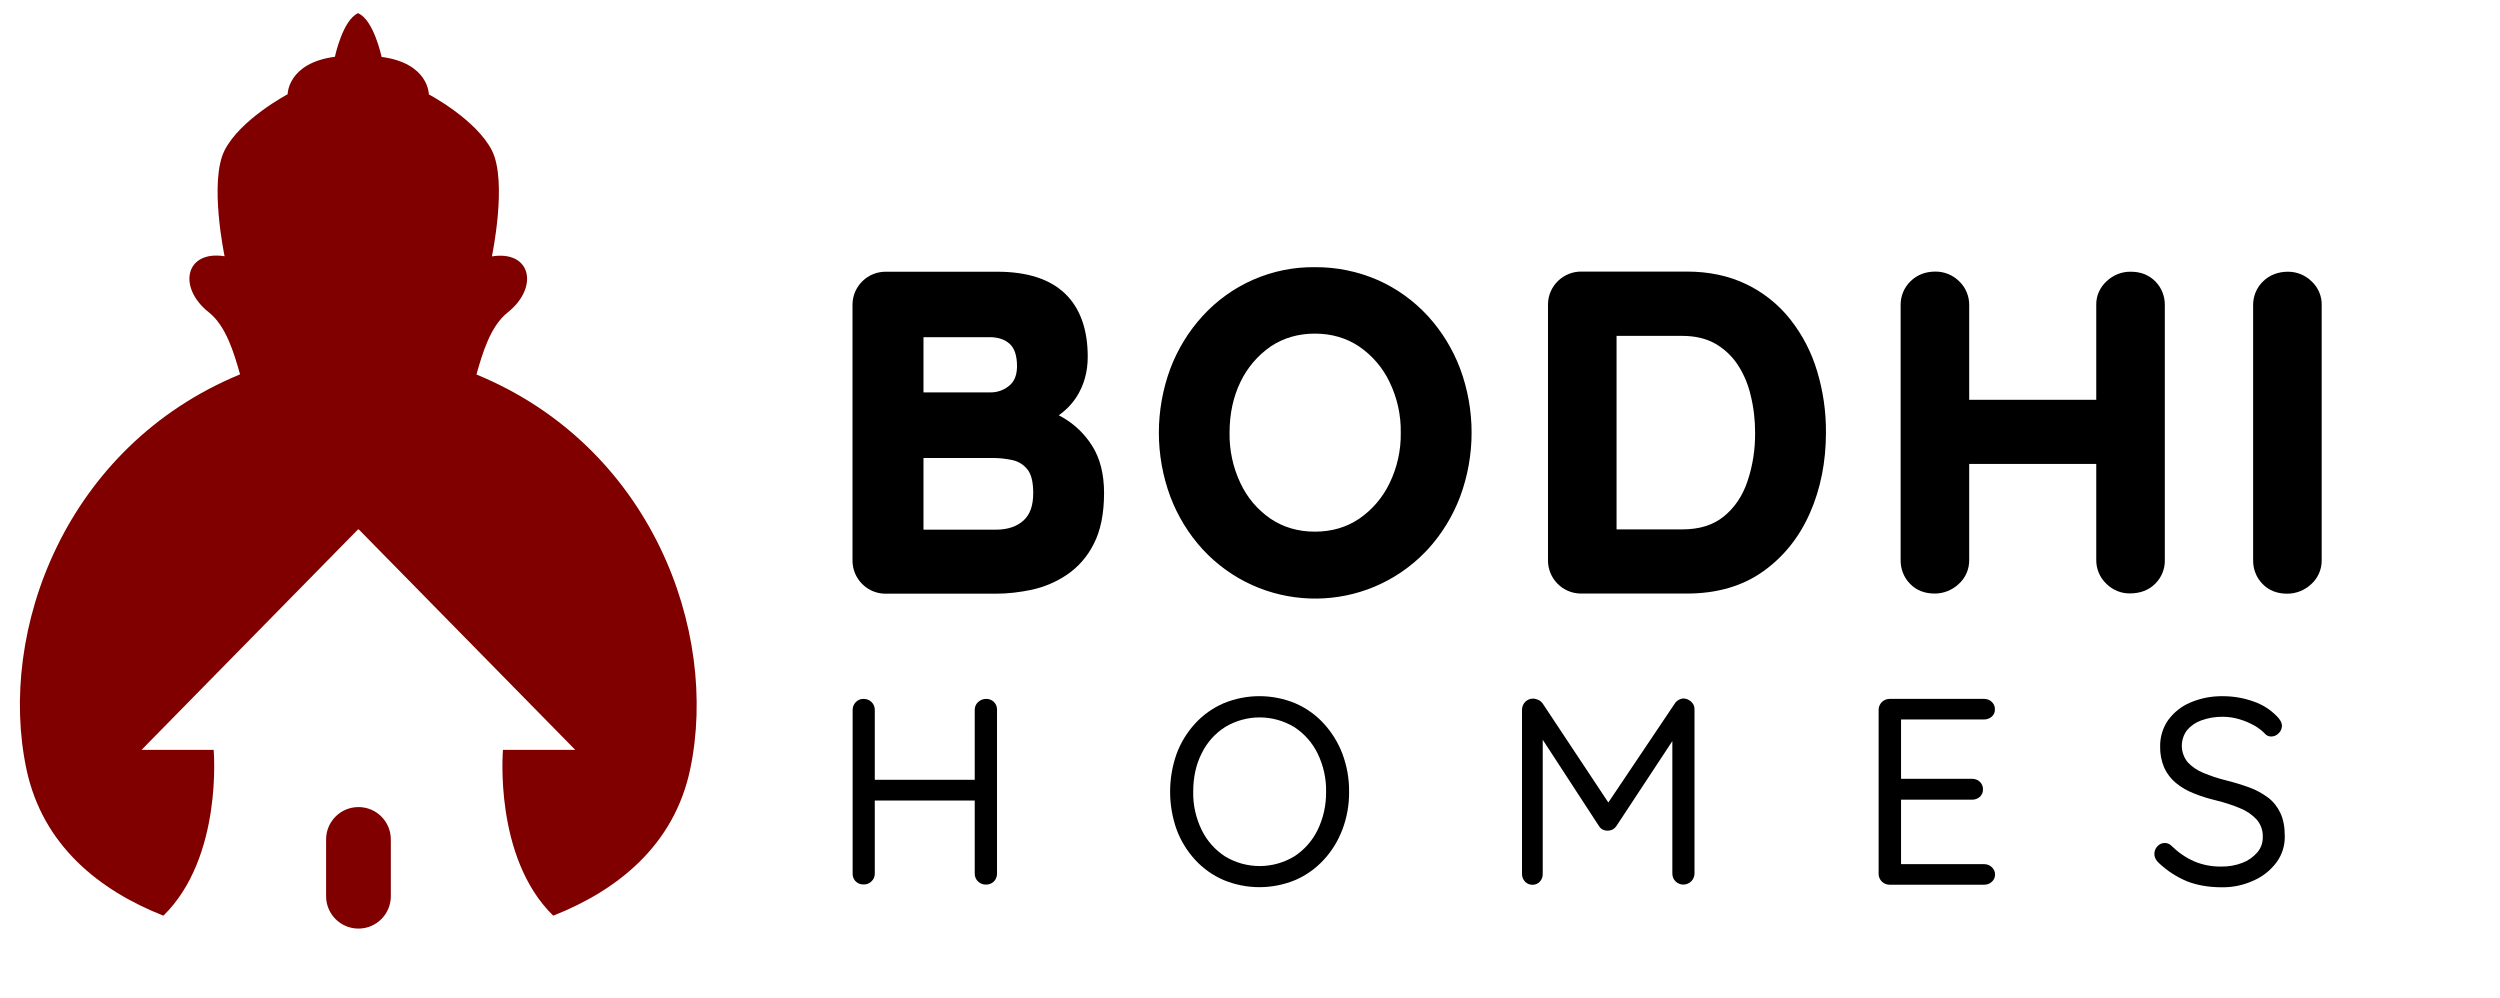 <?xml version="1.0" encoding="utf-8"?>
<!-- Generator: Adobe Illustrator 25.2.0, SVG Export Plug-In . SVG Version: 6.00 Build 0)  -->
<svg version="1.1" id="Layer_1" xmlns="http://www.w3.org/2000/svg" xmlns:xlink="http://www.w3.org/1999/xlink" x="0px" y="0px"
	 viewBox="0 0 1761 703" style="enable-background:new 0 0 1761 703;" xml:space="preserve">
<style type="text/css">
	.st0{fill:#800000;}
</style>
<path d="M748.5,294c-0.9-0.5-1.8-1-2.7-1.5c5-3.5,9.2-7.8,12.5-12.9c5.2-8.1,7.9-17.6,7.9-28.2c0-19.5-5.4-34.5-16.1-44.7
	s-26.7-15.3-47.7-15.3h-78.2c-12.9-0.2-23.5,10.1-23.7,22.9c0,0.3,0,0.5,0,0.8v179.4c-0.2,12.9,10.1,23.5,22.9,23.7
	c0.3,0,0.5,0,0.8,0h77.3c8.4,0,16.7-1,24.9-2.7c8.9-1.9,17.3-5.4,24.9-10.5c8.2-5.5,14.8-13.1,19.2-22c4.8-9.3,7.2-21.4,7.2-35.7
	c0-13.3-2.8-24.4-8.3-33.1C764.2,305.8,757,298.9,748.5,294z M650.5,322.6h48.9c4.5,0,8.9,0.5,13.3,1.4c4.2,0.8,8,3,10.7,6.3
	c2.9,3.2,4.4,8.9,4.4,17c0,8.8-2.2,15.1-6.8,19.3s-11.1,6.5-19.4,6.5h-51.1L650.5,322.6z M711,271.6c-3.6,3.1-8.3,4.8-13.1,4.8
	h-47.4v-38.9h46.5c6.1,0,10.8,1.6,14.3,4.8c3.4,3.1,5.1,8.4,5.1,15.9C716.3,264.2,714.6,268.6,711,271.6L711,271.6z"/>
<path d="M1005.7,222.5c-9.9-10.7-21.8-19.3-35.1-25.2c-14-6.1-29.1-9.2-44.3-9.1c-30-0.4-58.8,12.1-79.1,34.3
	c-9.9,10.8-17.6,23.4-22.8,37.1c-10.8,29.2-10.8,61.2,0,90.3c5.2,13.7,12.9,26.3,22.8,37.1c40.5,43.8,108.8,46.4,152.6,5.9
	c2-1.9,4-3.9,5.9-5.9c9.9-10.8,17.6-23.4,22.8-37.1c10.8-29.1,10.8-61.2,0-90.3C1023.3,245.9,1015.6,233.3,1005.7,222.5z
	 M986.7,304.8c0.2,12.3-2.5,24.5-7.9,35.6c-4.8,10-12.2,18.7-21.4,25c-8.9,6-19.3,9.1-31.2,9.1s-22.3-3.1-31.2-9.1
	c-9.2-6.3-16.5-14.9-21.2-25c-5.3-11.1-7.9-23.3-7.7-35.6c0-13.3,2.6-25.3,7.7-35.8c4.8-10,12.1-18.6,21.2-24.9
	c8.9-6,19.4-9.1,31.2-9.1s22.3,3.1,31.2,9.1c9.2,6.3,16.6,14.9,21.4,25C984.2,280.2,986.9,292.4,986.7,304.8z"/>
<path d="M1261.1,225c-8.3-10.5-18.9-19-31-24.8c-12.2-5.9-26.3-8.9-41.8-8.9h-74.2c-12.9-0.2-23.5,10.1-23.7,22.9c0,0.3,0,0.5,0,0.8
	v179.4c-0.2,12.9,10.1,23.5,22.9,23.7c0.3,0,0.5,0,0.8,0h74.2c21,0,39-5.2,53.5-15.5s25.6-24.1,33.1-41.2
	c7.5-17,11.3-36.1,11.3-56.7c0.1-14.7-2-29.4-6.3-43.5C1276,248.1,1269.6,235.8,1261.1,225z M1236.3,304.8
	c0.1,11.8-1.7,23.5-5.5,34.6c-3.5,10.2-9.1,18.4-16.7,24.5c-7.4,6-17.1,9-29,9h-46.4V236.6h46.4c8.8,0,16.5,1.8,22.8,5.3
	c6.3,3.5,11.7,8.5,15.8,14.5c4.4,6.6,7.6,14,9.4,21.8C1235.3,286.9,1236.3,295.8,1236.3,304.8L1236.3,304.8z"/>
<path d="M1500.9,191.4c-6.3-0.1-12.3,2.3-16.9,6.6c-4.8,4.3-7.6,10.5-7.4,17v66.6h-89.5v-66.6c0.1-6.4-2.5-12.6-7.2-17
	c-4.4-4.3-10.3-6.7-16.5-6.7c-7.1,0-13,2.3-17.6,6.8c-4.6,4.4-7.1,10.6-7,16.9v179.4c-0.1,6.3,2.2,12.3,6.6,16.8
	c4.4,4.6,10.3,6.9,17.4,6.9c6.3,0,12.3-2.4,16.9-6.7c4.8-4.3,7.5-10.5,7.4-17v-67.6h89.5v67.5c-0.1,6.4,2.5,12.6,7.2,17
	c4.4,4.3,10.3,6.8,16.5,6.7c7.3,0,13.3-2.3,17.8-6.8c4.5-4.4,7-10.6,6.8-16.9V215.1c0.1-6.3-2.2-12.3-6.6-16.8
	C1513.8,193.7,1508,191.4,1500.9,191.4z"/>
<path d="M1628.2,198.1c-4.4-4.3-10.3-6.7-16.5-6.7c-7,0-13,2.3-17.6,6.8c-4.6,4.4-7.1,10.6-7,16.9v179.4c-0.1,6.3,2.2,12.3,6.6,16.8
	c4.4,4.6,10.3,6.9,17.4,6.9c6.3,0,12.3-2.4,16.9-6.7c4.8-4.3,7.5-10.5,7.4-17V215.1C1635.6,208.6,1632.9,202.4,1628.2,198.1z"/>
<path d="M608.5,492.3c4.2,0,7.7,3.4,7.7,7.6c0,0,0,0,0,0v115.5c0,2.1-0.8,4-2.3,5.4c-1.5,1.5-3.5,2.3-5.5,2.2
	c-4.2,0.2-7.7-3-7.8-7.2c0-0.2,0-0.3,0-0.5V500c0-2,0.8-4,2.2-5.4C604.3,493,606.4,492.2,608.5,492.3z M607.8,549.3h86.9l-0.2,14.6
	h-87.3L607.8,549.3z M694.5,492.3c4.1-0.2,7.7,3,7.8,7.2c0,0.2,0,0.4,0,0.5v115.5c0,2-0.8,4-2.2,5.4c-1.5,1.5-3.6,2.3-5.8,2.2
	c-4.2,0-7.7-3.4-7.7-7.7V500c0-2.1,0.8-4,2.3-5.4C690.5,493.1,692.5,492.3,694.5,492.3L694.5,492.3z"/>
<path d="M950.3,557.7c0.1,9.1-1.5,18.1-4.7,26.6c-3,7.9-7.4,15.2-13.2,21.4c-5.6,6.1-12.4,10.9-20,14.2c-16.2,6.7-34.3,6.7-50.5,0
	c-7.6-3.3-14.4-8.1-20-14.2c-5.7-6.2-10.2-13.5-13.1-21.4c-6.1-17.2-6.1-36,0-53.3c2.9-7.9,7.4-15.2,13.1-21.4
	c5.6-6.1,12.4-10.9,20-14.2c16.2-6.7,34.3-6.7,50.5,0c7.6,3.3,14.4,8.1,20,14.2c5.7,6.2,10.2,13.5,13.2,21.4
	C948.8,539.6,950.4,548.6,950.3,557.7z M934.1,557.7c0.2-9.3-1.9-18.6-6-27c-3.7-7.6-9.4-14-16.5-18.6c-15-9-33.6-9-48.6,0
	c-7.1,4.5-12.8,10.9-16.5,18.5c-4,7.8-6,16.9-6,27.1c-0.2,9.3,1.9,18.6,6,27c3.7,7.6,9.4,14,16.5,18.6c15,9,33.6,9,48.6,0
	c7.1-4.6,12.8-11,16.5-18.6C932.2,576.3,934.2,567.1,934.1,557.7z"/>
<path d="M1079.9,492.1c1.3,0,2.5,0.4,3.7,0.9c1.3,0.6,2.3,1.5,3.1,2.6l49.6,74.8l-6.7-0.2l50.1-74.6c1.4-2.2,3.8-3.5,6.3-3.6
	c2,0.1,3.9,1,5.3,2.3c1.5,1.4,2.4,3.3,2.3,5.3v115.7c0,2-0.8,4-2.2,5.4c-3,3.1-7.9,3.2-11,0.3c-1.6-1.5-2.4-3.5-2.4-5.7V514.2
	l4.7,0.7l-44.2,67.1c-0.7,1-1.7,1.8-2.7,2.4c-2.2,1-4.7,1-6.8,0c-1.1-0.6-2-1.4-2.6-2.4l-43.6-66.9l3.9-5v105.5c0.1,2-0.7,3.9-2,5.4
	c-2.7,2.9-7.3,3-10.2,0.3c-0.1-0.1-0.2-0.2-0.3-0.3c-1.4-1.5-2.1-3.4-2.1-5.4V499.8C1072.2,495.5,1075.6,492.1,1079.9,492.1
	L1079.9,492.1z"/>
<path d="M1331,492.3h66.6c2,0,4,0.7,5.4,2.1c1.5,1.4,2.3,3.3,2.2,5.3c0.1,2-0.8,3.9-2.2,5.1c-1.5,1.3-3.4,2-5.4,2h-60.2l1.7-3.2
	v47.1l-1.9-2.1h52c2,0,4,0.7,5.4,2.1c1.5,1.4,2.3,3.4,2.2,5.4c0.1,2-0.8,3.9-2.2,5.2c-1.5,1.3-3.4,2-5.4,2h-51.4l1.3-1.9V610
	l-1.1-1.3h59.7c2,0,4,0.8,5.4,2.2c1.4,1.3,2.2,3.1,2.2,5c0.1,2-0.8,3.9-2.2,5.2c-1.5,1.4-3.4,2.1-5.4,2.1H1331
	c-4.2,0-7.7-3.4-7.7-7.6c0,0,0,0,0,0V500C1323.3,495.8,1326.7,492.3,1331,492.3C1331,492.3,1331,492.3,1331,492.3L1331,492.3z"/>
<path d="M1565.1,625c-9.2,0-17.3-1.4-24.3-4.1c-7.5-3.1-14.3-7.5-20.2-13.1c-0.9-0.8-1.6-1.7-2.2-2.8c-1.5-2.9-1-6.5,1.3-8.9
	c1.4-1.5,3.3-2.4,5.3-2.3c1.8,0,3.5,0.8,4.7,2.1c4.6,4.5,9.9,8.2,15.8,10.8c6.1,2.6,12.6,3.8,19.2,3.7c5,0.1,10.1-0.8,14.8-2.6
	c4-1.5,7.6-4,10.5-7.3c2.6-3,4-6.9,3.9-10.8c0.2-4.5-1.3-8.9-4.2-12.3c-3.2-3.5-7.2-6.2-11.6-8c-5.5-2.3-11.3-4.2-17.1-5.6
	c-5.4-1.3-10.7-2.9-15.8-5c-4.5-1.8-8.8-4.2-12.5-7.3c-3.5-2.9-6.3-6.5-8.2-10.7c-2-4.7-3-9.8-2.9-14.9c-0.1-6.6,1.8-13.1,5.6-18.6
	c4-5.5,9.4-9.8,15.6-12.4c7.2-3.1,15-4.6,22.9-4.5c7.4,0,14.7,1.2,21.6,3.7c6.2,2.1,11.8,5.6,16.4,10.3c2.5,2.4,3.7,4.7,3.7,7.1
	c-0.1,1.9-0.9,3.7-2.3,5c-1.4,1.5-3.3,2.3-5.3,2.3c-1.4,0-2.7-0.5-3.7-1.3c-2.3-2.5-5.1-4.7-8.1-6.4c-3.4-1.9-6.9-3.4-10.7-4.5
	c-3.7-1.1-7.6-1.7-11.5-1.7c-5.2-0.1-10.3,0.8-15.1,2.5c-4,1.4-7.5,3.8-10.2,7c-5,6.7-4.8,16,0.5,22.5c3.1,3.3,6.8,5.8,11,7.5
	c5,2.1,10.1,3.8,15.3,5.1c5.7,1.4,11.4,3.1,16.9,5.1c4.8,1.7,9.3,4.2,13.4,7.2c3.8,2.9,6.7,6.6,8.7,10.9c2.1,4.4,3.1,9.9,3.1,16.4
	c0.1,6.6-1.9,13-5.8,18.3c-4.1,5.5-9.5,9.9-15.8,12.7C1580.5,623.5,1572.8,625.1,1565.1,625z"/>
<path class="st0" d="M252.5,568.5c-12.6,0-22.8,10.2-22.8,22.8v40c0,12.6,10.2,22.8,22.8,22.8c12.6,0,22.8-10.2,22.8-22.8v-40
	C275.3,578.7,265.1,568.5,252.5,568.5z"/>
<path class="st0" d="M335.6,263.8c4.3-15.1,9.8-34,22-43.7c22.2-17.6,16.6-43.9-11.1-39.5c0,0,11.1-52.7,0-74.6
	s-44.4-39.5-44.4-39.5s0-22-33.3-26.4c0,0-5.5-26-16.4-30.7V9.2c0,0-0.1,0-0.1,0.1c0,0-0.1,0-0.1-0.1v0.1
	C241.4,14,235.9,40,235.9,40c-33.3,4.4-33.3,26.4-33.3,26.4s-33.3,17.6-44.4,39.5s0,74.6,0,74.6c-27.7-4.4-33.3,22-11.1,39.5
	c12.2,9.7,17.7,28.6,22,43.7C46,314.5-1.9,444.4,18.6,541.7c11.4,54,51.6,85.6,96.5,103.3c42.1-41.2,35.4-116.8,35.4-116.8H99.7
	l152.5-155.3l0.6,0.1l152.4,155.2h-50.9c0,0-6.7,75.7,35.4,116.8c44.9-17.7,85.2-49.3,96.5-103.3
	C506.6,444.4,458.8,314.5,335.6,263.8z"/>
</svg>
